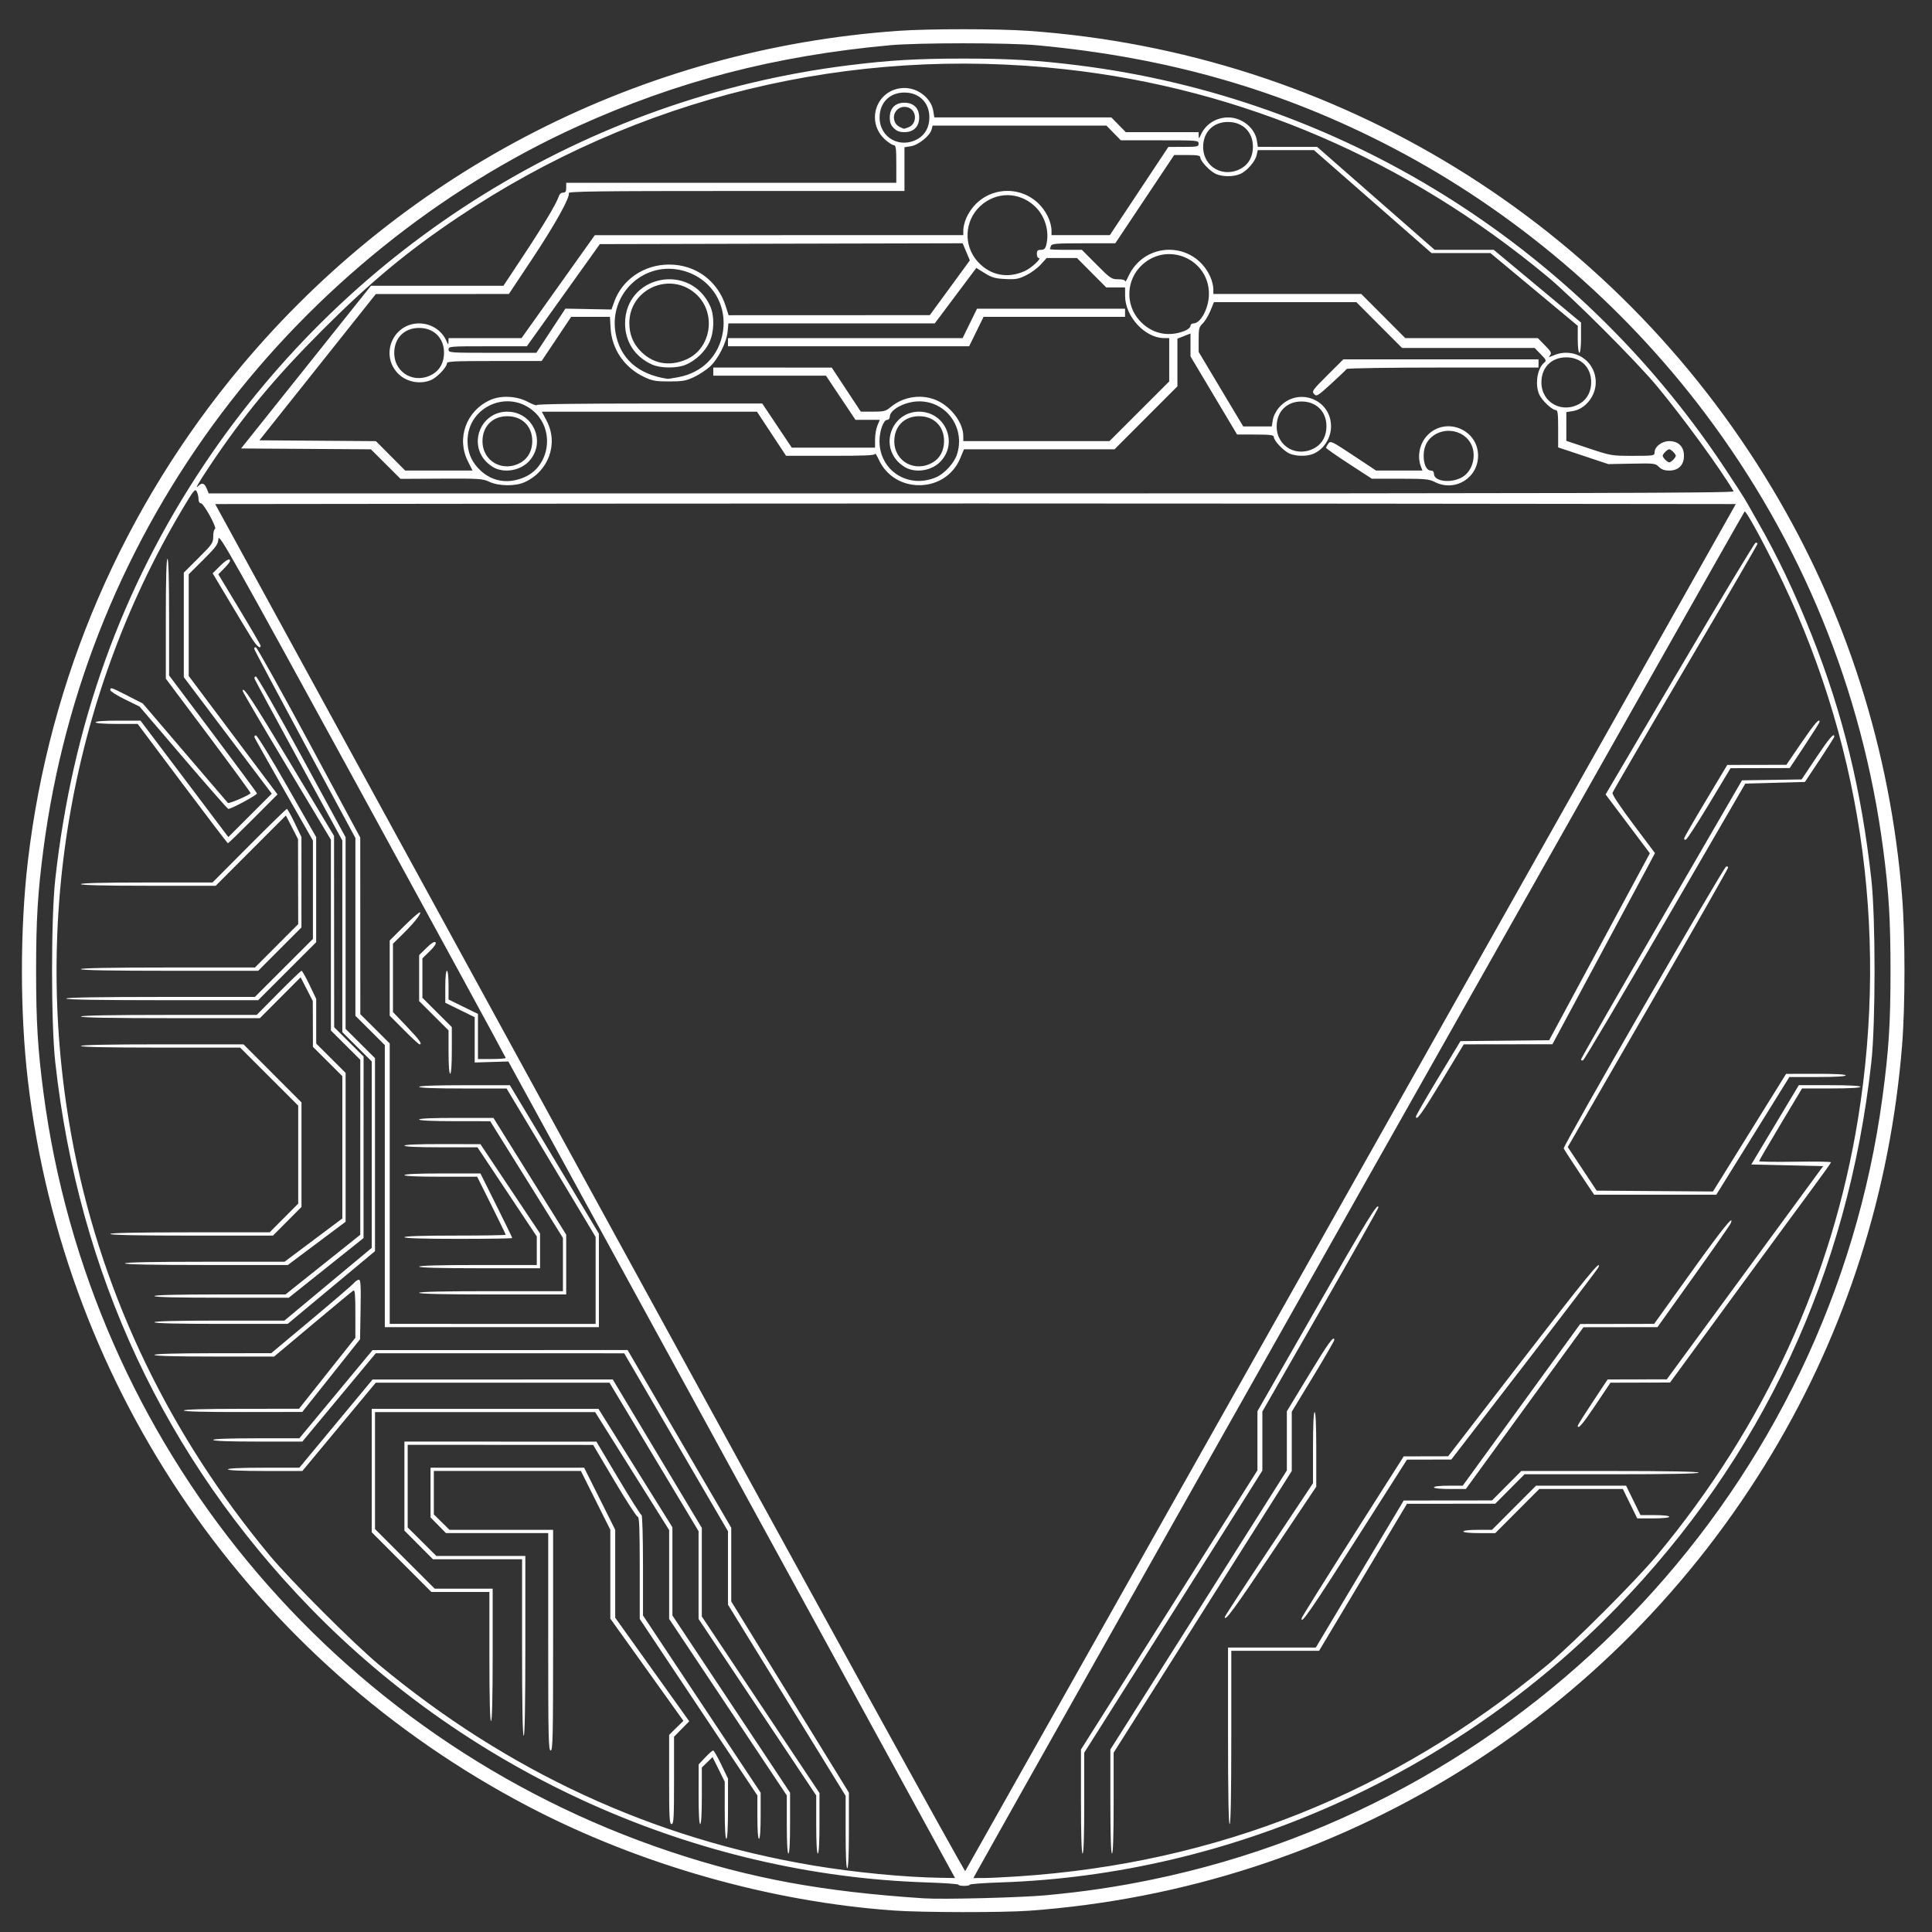 <?xml version="1.0" encoding="UTF-8" standalone="no"?>
<svg
   xmlns:dc="http://purl.org/dc/elements/1.1/"
   xmlns:cc="http://creativecommons.org/ns#"
   xmlns:rdf="http://www.w3.org/1999/02/22-rdf-syntax-ns#"
   xmlns:svg="http://www.w3.org/2000/svg"
   xmlns="http://www.w3.org/2000/svg"
   xmlns:sodipodi="http://sodipodi.sourceforge.net/DTD/sodipodi-0.dtd"
   xmlns:inkscape="http://www.inkscape.org/namespaces/inkscape"
   width="200mm"
   height="200mm"
   viewBox="0 0 200 200"
   version="1.1"
   id="cpsvg8"
   inkscape:version="1.0.2-2 (e86c870879, 2021-01-15)"
   sodipodi:docname="codeplane.svg">
  <rect x="0" y="0" width="200" height="200" fill="#333333" stroke="none"/>
  <defs
     id="defs2" />
  <sodipodi:namedview
     id="base"
     pagecolor="#ffffff"
     bordercolor="#666666"
     borderopacity="1.0"
     inkscape:pageopacity="0.0"
     inkscape:pageshadow="2"
     inkscape:zoom="0.35"
     inkscape:cx="324.8556"
     inkscape:cy="58.431581"
     inkscape:document-units="mm"
     inkscape:current-layer="layer1"
     inkscape:document-rotation="0"
     showgrid="false"
     inkscape:window-width="1267"
     inkscape:window-height="685"
     inkscape:window-x="0"
     inkscape:window-y="0"
     inkscape:window-maximized="0"
     fit-margin-top="0"
     fit-margin-left="0"
     fit-margin-right="0"
     fit-margin-bottom="0"
     scale-x="1" />
  <g
     inkscape:label="Layer 1"
     inkscape:groupmode="layer"
     id="layer1"
     transform="translate(-19.882,-11.754)">
    <path
       style="fill:#ffffff;stroke-width:0.169"
       d="m 112.413,209.53 c -12.799,-0.906 -26.299,-4.743 -37.774,-10.739 -28.723,-15.006 -48.112,-43.117 -51.873,-75.207 -0.82,-6.997 -0.82,-15.679 0,-22.677 C 24.985,81.968 32.621,64.266 44.886,49.628 61.943,29.269 86.348,16.819 112.867,14.947 c 3.193,-0.225 10.277,-0.225 13.47,0 31.906,2.252 60.474,19.807 76.959,47.293 7.704,12.844 12.269,27.153 13.488,42.278 0.331,4.104 0.331,11.353 0,15.458 -1.22,15.125 -5.785,29.434 -13.488,42.278 -16.459,27.442 -44.942,44.973 -76.842,47.295 -2.759,0.201 -11.099,0.19 -14.041,-0.018 z m 15.776,-1.582 c 3.97,-0.371 7.286,-0.862 10.987,-1.628 39.683,-8.204 70.182,-40.876 75.575,-80.959 0.662,-4.922 0.836,-7.642 0.836,-13.115 0,-5.275 -0.172,-8.122 -0.761,-12.607 C 212.664,83.199 206.379,67.816 196.404,54.558 187.803,43.126 176.616,33.616 164.039,27.046 152.662,21.102 140.823,17.692 127.215,16.439 c -2.947,-0.271 -12.278,-0.271 -15.225,0 -11.898,1.096 -21.99,3.718 -32.31,8.395 -14.262,6.464 -27.262,16.942 -36.879,29.724 -9.975,13.258 -16.26,28.641 -18.421,45.081 -0.589,4.485 -0.761,7.332 -0.761,12.607 0,5.275 0.172,8.122 0.761,12.607 4.781,36.384 30,66.931 64.872,78.578 8.319,2.778 15.789,4.153 26.291,4.839 1.966,0.128 10.022,-0.077 12.646,-0.322 z m -9.094,-1.094 c 0,-0.069 -1.503,-0.175 -3.341,-0.235 C 92.036,205.844 68.794,195.489 52.021,178.225 36.953,162.716 28.03,143.631 25.603,121.718 c -0.444,-4.003 -0.444,-14.94 0,-18.943 1.765,-15.934 6.856,-30.121 15.396,-42.905 15.284,-22.878 39.682,-37.993 66.762,-41.36 4.213,-0.524 7.089,-0.692 11.842,-0.692 4.752,0 7.629,0.168 11.842,0.692 27.114,3.371 51.455,18.463 66.789,41.411 1.108,1.659 2.224,3.392 2.48,3.851 0.256,0.46 0.75,1.331 1.098,1.936 2.048,3.558 3.902,7.455 5.662,11.904 3.178,8.032 5.11,15.965 6.129,25.162 0.443,4.003 0.443,14.94 0,18.943 -2.428,21.915 -11.349,40.996 -26.418,56.506 -16.75,17.24 -39.96,27.595 -63.648,28.395 -1.791,0.06 -3.256,0.166 -3.256,0.236 0,0.069 -0.266,0.126 -0.592,0.126 -0.326,0 -0.592,-0.057 -0.592,-0.126 z m -0.89,-1.677 c -0.302,-0.544 -10.707,-19.564 -23.124,-42.265 l -22.576,-41.275 -1.742,0.053 -1.742,0.053 v -2.345 -2.345 l -1.522,-0.747 -1.522,-0.747 v -1.657 c 0,-0.992 0.068,-1.657 0.169,-1.657 0.1,0 0.169,0.609 0.169,1.488 v 1.488 l 1.522,0.747 1.522,0.747 v 2.334 2.334 h 1.438 c 0.791,0 1.438,-0.052 1.438,-0.115 0,-0.064 -6.68,-12.33 -14.844,-27.258 C 43.813,69.184 42.543,66.925 42.497,67.528 c -0.044,0.577 -0.238,0.845 -1.565,2.166 l -1.514,1.508 v 5.263 5.263 l 4.596,6.132 4.596,6.132 -2.522,2.527 c -1.387,1.39 -2.562,2.527 -2.61,2.527 -0.049,0 -2.171,-2.78 -4.716,-6.177 l -4.628,-6.177 h -2.179 c -1.34,0 -2.179,-0.065 -2.179,-0.169 0,-0.105 0.888,-0.169 2.326,-0.169 l 2.326,6.78e-4 4.546,6.026 4.546,6.026 2.248,-2.245 2.248,-2.245 -4.553,-6.031 -4.553,-6.031 v -5.412 -5.412 l 1.522,-1.516 c 1.434,-1.427 1.522,-1.557 1.522,-2.225 0,-0.39 0.082,-0.736 0.183,-0.77 0.253,-0.084 -1.167,-2.675 -1.466,-2.675 -0.144,0 -0.239,-0.173 -0.239,-0.434 0,-0.239 -0.084,-0.592 -0.187,-0.784 -0.168,-0.314 -0.324,-0.12 -1.532,1.915 -11.714,19.729 -15.702,43.528 -11.127,66.402 3.043,15.213 9.896,29.402 20.185,41.793 2.179,2.624 8.737,9.185 11.361,11.365 13.298,11.051 28.332,17.993 44.991,20.777 4.227,0.706 9.389,1.205 13.066,1.263 l 1.563,0.025 z m -10.783,-3.771 v -3.745 l -6.09,-9.897 -6.09,-9.897 v -3.799 -3.799 l -5.37,-9.211 -5.37,-9.211 H 71.641 58.78 l -3.799,4.569 -3.799,4.569 h -4.613 c -2.963,0 -4.613,-0.061 -4.613,-0.169 0,-0.109 1.599,-0.169 4.457,-0.169 h 4.457 l 3.789,-4.565 3.789,-4.565 13.202,-0.004 13.202,-0.004 5.364,9.198 5.364,9.198 v 3.813 3.813 l 6.09,9.897 6.09,9.897 v 3.915 c 0,2.497 -0.061,3.915 -0.169,3.915 -0.108,0 -0.169,-1.361 -0.169,-3.745 z m -6.09,-0.782 -5e-5,-3.004 -6.09,-9.138 -6.09,-9.138 -6.9e-5,-4.598 -5.7e-5,-4.598 -3.83,-6.106 -3.83,-6.106 H 70.097 58.703 v 6.052 6.052 l 3.089,3.087 3.089,3.087 h 3.001 3.001 v 6.854 c 0,4.456 -0.059,6.854 -0.169,6.854 -0.11,0 -0.169,-2.341 -0.169,-6.684 v -6.684 H 67.54 64.536 l -3.086,-3.09 -3.086,-3.09 v -6.387 -6.387 h 11.737 11.737 l 3.826,6.128 3.826,6.128 v 4.564 4.564 l 6.09,9.175 6.09,9.175 v 3.148 c 0,1.986 -0.062,3.148 -0.169,3.148 -0.106,0 -0.169,-1.114 -0.169,-3.004 z m 3.045,0 -6e-5,-3.004 -6.09,-9.138 -6.09,-9.138 -6.8e-5,-4.541 -5.7e-5,-4.541 -4.609,-7.685 -4.609,-7.685 H 70.879 58.78 l -3.799,4.569 -3.799,4.569 h -3.852 c -2.455,0 -3.852,-0.061 -3.852,-0.169 0,-0.108 1.345,-0.169 3.696,-0.169 h 3.696 l 3.789,-4.565 3.789,-4.565 12.434,-0.004 12.434,-0.004 4.609,7.685 4.609,7.685 v 4.585 4.585 l 6.09,9.136 6.09,9.136 v 3.132 c 0,1.975 -0.062,3.132 -0.169,3.132 -0.106,0 -0.169,-1.114 -0.169,-3.004 z m -9.473,-1.478 v -2.959 l -0.628,-1.27 -0.628,-1.27 -0.556,0.539 -0.556,0.539 v 2.928 c 0,1.839 -0.063,2.928 -0.169,2.928 -0.107,0 -0.168,-1.139 -0.165,-3.088 l 0.005,-3.088 0.679,-0.719 c 0.373,-0.396 0.742,-0.719 0.821,-0.719 0.078,0 0.456,0.655 0.84,1.455 l 0.698,1.455 v 3.114 c 0,1.964 -0.063,3.114 -0.169,3.114 -0.106,0 -0.169,-1.099 -0.169,-2.959 z m 3.383,0.716 -5.7e-5,-2.242 -6.09,-9.138 -6.09,-9.138 -6.8e-5,-5.288 c -4.6e-5,-4.115 -0.047,-5.289 -0.212,-5.293 -0.116,-0.002 -1.201,-1.676 -2.411,-3.718 l -2.199,-3.714 -9.6,-0.005 -9.6,-0.005 v 4.277 4.277 l 1.484,1.477 1.484,1.477 h 4.606 4.606 v 9.308 c 0,6.092 -0.058,9.308 -0.169,9.308 -0.111,0 -0.169,-3.159 -0.169,-9.138 v -9.138 h -4.613 -4.613 l -1.477,-1.484 -1.477,-1.484 v -4.608 -4.608 l 9.938,0.005 9.938,0.005 2.263,3.803 c 1.245,2.092 2.33,3.803 2.411,3.803 0.081,0 0.147,2.337 0.147,5.192 v 5.192 l 6.09,9.175 6.09,9.175 v 2.386 c 0,1.478 -0.064,2.386 -0.169,2.386 -0.104,0 -0.169,-0.86 -0.169,-2.242 z m -9.135,-3.899 v -4.619 l 0.738,-0.725 0.738,-0.725 -3.783,-5.291 -3.783,-5.291 v -4.598 -4.598 l -1.523,-3.044 -1.523,-3.044 h -7.612 -7.612 v 2.249 2.249 l 0.809,0.797 0.809,0.797 h 5.365 5.365 v 11.423 c 0,10.041 -0.031,11.423 -0.254,11.423 -0.223,0 -0.254,-1.363 -0.254,-11.254 v -11.254 h -5.293 -5.293 l -0.797,-0.81 -0.797,-0.81 v -2.575 -2.575 h 7.95 7.95 l 1.608,3.214 1.608,3.214 v 4.551 4.551 l 3.832,5.36 3.832,5.36 -0.787,0.8 -0.787,0.8 v 4.521 c 0,3.906 -0.034,4.521 -0.254,4.521 -0.219,0 -0.254,-0.626 -0.254,-4.619 z M 38.91,157.769 c 0,-0.11 2.104,-0.171 5.963,-0.175 l 5.963,-0.006 2.916,-3.675 2.916,-3.675 0.001,-2.506 c 0.001,-1.961 -0.044,-2.478 -0.21,-2.378 -0.116,0.07 -2.009,1.636 -4.206,3.479 l -3.994,3.351 h -6.198 c -4.019,0 -6.198,-0.059 -6.198,-0.169 0,-0.11 2.132,-0.171 6.048,-0.175 l 6.048,-0.006 4.145,-3.466 c 2.279,-1.906 4.271,-3.617 4.425,-3.802 0.154,-0.185 0.383,-0.336 0.507,-0.337 0.183,-1.8e-4 0.216,0.592 0.173,3.08 l -0.053,3.08 -2.992,3.765 -2.992,3.765 -6.132,0.008 c -3.981,0.006 -6.132,-0.051 -6.132,-0.161 z m 20.807,-23.23 v -14.599 l -1.522,-1.516 -1.522,-1.516 v -9.201 -9.201 l -5.202,-9.659 c -2.861,-5.312 -5.228,-9.768 -5.26,-9.902 -0.034,-0.143 0.036,-0.213 0.169,-0.169 0.125,0.041 2.605,4.485 5.511,9.877 l 5.283,9.803 0.004,9.142 0.004,9.142 1.522,1.516 1.522,1.516 v 14.515 14.515 H 70.884 81.541 v -4.499 -4.499 l -4.609,-7.685 -4.609,-7.685 h -4.525 c -2.904,0 -4.525,-0.061 -4.525,-0.169 0,-0.109 1.678,-0.169 4.695,-0.169 h 4.695 l 4.609,7.685 4.609,7.685 v 4.837 4.837 H 70.799 59.719 Z m -23.852,14.092 c 0,-0.11 2.356,-0.169 6.73,-0.169 h 6.73 l 4.519,-3.763 4.519,-3.763 v -9.652 -9.652 l -1.522,-1.516 -1.522,-1.516 v -9.918 -9.918 l -4.481,-8.216 C 48.374,86.029 46.311,82.209 46.253,82.059 c -0.065,-0.169 -0.017,-0.271 0.125,-0.269 0.127,0.002 2.248,3.713 4.755,8.321 l 4.525,8.317 v 9.917 9.917 l 1.522,1.516 1.522,1.516 v 9.991 9.991 l -4.519,3.763 -4.519,3.763 h -6.9 c -4.487,0 -6.9,-0.059 -6.9,-0.169 z m 0,-2.708 c 0,-0.11 2.375,-0.169 6.786,-0.169 h 6.786 l 3.87,-3.088 3.87,-3.088 0.002,-9.057 0.002,-9.057 -1.522,-1.516 -1.522,-1.516 v -9.876 -9.876 l -4.567,-7.613 c -2.512,-4.187 -4.567,-7.689 -4.567,-7.783 0,-0.596 0.909,0.782 4.94,7.487 l 4.519,7.517 0.007,9.903 0.007,9.903 1.522,1.516 1.522,1.516 -0.002,9.396 -0.002,9.396 -3.87,3.088 -3.87,3.088 h -6.955 c -4.524,0 -6.955,-0.059 -6.955,-0.169 z m 27.405,-0.338 c 0,-0.11 2.594,-0.169 7.443,-0.169 h 7.443 v -2.756 -2.756 l -3.764,-6.041 -3.764,-6.041 -3.679,-0.004 c -2.338,-0.002 -3.679,-0.065 -3.679,-0.172 0,-0.108 1.394,-0.168 3.848,-0.166 l 3.848,0.004 3.764,6.041 3.764,6.041 v 3.095 3.095 h -7.612 c -4.962,0 -7.612,-0.059 -7.612,-0.169 z m 0,-2.708 c 0,-0.11 2.143,-0.169 6.09,-0.169 h 6.09 v -1.478 -1.478 l -3.071,-4.615 -3.071,-4.615 h -3.78 c -2.407,0 -3.78,-0.061 -3.78,-0.169 0,-0.108 1.419,-0.167 3.933,-0.162 l 3.933,0.007 3.087,4.623 3.087,4.623 v 1.8 1.8 h -6.259 c -4.06,0 -6.259,-0.059 -6.259,-0.169 z m -30.45,-0.338 c 0,-0.11 2.866,-0.169 8.259,-0.169 h 8.259 l 2.991,-2.239 2.991,-2.239 v -7.368 -7.368 l -1.522,-1.516 -1.522,-1.516 -0.008,-2.373 -0.008,-2.373 -0.628,-1.227 -0.628,-1.227 -2.11,2.116 -2.11,2.116 h -9.264 c -6.063,0 -9.264,-0.059 -9.264,-0.169 0,-0.111 3.146,-0.169 9.101,-0.169 h 9.101 l 2.261,-2.285 c 1.244,-1.257 2.315,-2.285 2.381,-2.285 0.066,0 0.434,0.655 0.818,1.455 l 0.698,1.455 v 2.314 2.314 l 1.522,1.516 1.522,1.516 v 7.706 7.706 l -2.991,2.239 -2.991,2.239 h -8.428 c -5.506,0 -8.428,-0.059 -8.428,-0.169 z m 28.927,-2.708 c 0,-0.109 1.861,-0.169 5.244,-0.169 2.884,0 5.244,-0.037 5.244,-0.084 0,-0.046 -0.665,-1.417 -1.478,-3.046 l -1.478,-2.963 h -3.766 c -2.398,0 -3.766,-0.061 -3.766,-0.169 0,-0.108 1.424,-0.169 3.935,-0.169 h 3.935 l 1.647,3.301 c 0.906,1.816 1.647,3.339 1.647,3.385 0,0.046 -2.512,0.084 -5.582,0.084 -3.609,0 -5.582,-0.06 -5.582,-0.169 z M 31.298,139.493 c 0,-0.11 2.863,-0.169 8.25,-0.169 h 8.25 l 1.477,-1.484 1.477,-1.484 v -5.075 -5.075 l -3.004,-3.002 -3.004,-3.002 h -8.245 c -5.384,0 -8.245,-0.059 -8.245,-0.169 0,-0.11 2.919,-0.169 8.418,-0.169 h 8.418 l 3.001,3.006 3.001,3.006 v 5.41 5.41 l -1.477,1.484 -1.477,1.484 h -8.419 c -5.5,0 -8.419,-0.059 -8.419,-0.169 z m 35.017,-18.83 v -2.246 l -1.522,-1.516 -1.522,-1.516 v -2.38 -2.38 l 0.761,-0.747 c 0.507,-0.498 0.817,-0.69 0.93,-0.577 0.113,0.113 -0.084,0.418 -0.591,0.916 l -0.761,0.747 v 2.041 2.041 l 1.522,1.516 1.522,1.516 v 2.415 c 0,1.497 -0.064,2.415 -0.169,2.415 -0.104,0 -0.169,-0.861 -0.169,-2.246 z m -4.613,-2.284 -1.477,-1.484 v -3.892 -3.892 l 1.517,-1.511 c 0.834,-0.831 1.567,-1.461 1.627,-1.4 0.142,0.142 -0.663,1.144 -1.863,2.32 l -0.944,0.925 v 3.537 3.537 l 1.438,1.512 c 1.331,1.4 1.64,1.833 1.307,1.833 -0.072,0 -0.795,-0.668 -1.607,-1.484 z m -34.971,-3.254 c 0,-0.111 3.369,-0.169 9.768,-0.169 h 9.768 l 3.004,-3.002 3.004,-3.002 v -5.093 -5.093 L 49.296,93.542 c -1.638,-2.873 -3.017,-5.322 -3.063,-5.443 -0.046,-0.121 0.019,-0.22 0.145,-0.218 0.126,10e-4 1.581,2.371 3.232,5.267 l 3.003,5.265 v 5.439 5.439 l -3.004,3.002 -3.004,3.002 h -9.937 c -6.512,0 -9.937,-0.058 -9.937,-0.169 z m 1.522,-3.046 c 0,-0.111 3.116,-0.169 9.01,-0.169 h 9.01 l 2.239,-2.245 2.239,-2.245 -0.008,-4.398 -0.008,-4.398 -0.628,-1.226 -0.628,-1.226 -3.634,3.638 -3.634,3.638 h -6.98 c -4.54,0 -6.98,-0.059 -6.98,-0.169 0,-0.11 2.384,-0.169 6.814,-0.169 h 6.814 l 3.792,-3.808 c 2.086,-2.094 3.844,-3.808 3.907,-3.808 0.063,0 0.428,0.655 0.812,1.455 l 0.698,1.455 v 4.678 4.678 l -2.239,2.245 -2.239,2.245 h -9.18 c -6.007,0 -9.18,-0.059 -9.18,-0.169 z m 10.609,-21.884 -4.531,-5.298 -1.517,-0.744 c -0.834,-0.409 -1.517,-0.842 -1.517,-0.963 0,-0.315 0.09,-0.286 1.809,0.593 l 1.555,0.795 4.34,5.077 c 2.387,2.792 4.4,5.14 4.472,5.217 0.102,0.109 2.039,-0.716 2.353,-1.001 0.036,-0.033 -1.924,-2.715 -4.356,-5.961 l -4.422,-5.901 v -6.203 c 0,-4.023 0.059,-6.203 0.169,-6.203 0.11,0 0.169,2.125 0.169,6.036 v 6.036 l 4.525,6.022 c 2.489,3.312 4.546,6.099 4.572,6.193 0.042,0.152 -2.65,1.607 -2.968,1.604 -0.068,-5.07e-4 -2.163,-2.385 -4.655,-5.299 z M 45.956,77.851 C 45.647,77.363 44.607,75.644 43.646,74.033 L 41.897,71.103 42.669,70.331 c 0.474,-0.474 0.85,-0.724 0.976,-0.646 0.14,0.087 -0.009,0.343 -0.479,0.825 l -0.683,0.699 2.189,3.626 c 1.204,1.994 2.189,3.689 2.189,3.765 0,0.379 -0.401,0.047 -0.905,-0.749 z M 125.269,205.996 c 20.585,-1.358 38.895,-8.672 54.803,-21.892 2.623,-2.18 9.181,-8.741 11.361,-11.365 11.07,-13.332 18.102,-28.602 20.786,-45.14 3.217,-19.825 0.232,-39.627 -8.648,-57.364 -1.526,-3.049 -2.912,-5.541 -3.081,-5.541 -0.086,0 -75.231,133.135 -79.393,140.66 l -0.45,0.814 1.042,-0.002 c 0.573,-0.001 2.184,-0.078 3.58,-0.17 z m 6.513,-7.749 v -5.383 l 9.135,-14.452 9.135,-14.452 v -3.058 -3.058 l 6.048,-10.56 c 5.354,-9.349 6.471,-11.166 6.471,-10.532 0,0.09 -2.702,4.882 -6.005,10.647 l -6.005,10.482 v 3.053 3.053 l -2.007,3.194 c -1.104,1.757 -5.252,8.328 -9.219,14.603 l -7.213,11.409 v 5.218 c 0,3.366 -0.06,5.218 -0.169,5.218 -0.109,0 -0.169,-1.907 -0.169,-5.383 z m 3.045,-9e-5 v -5.383 l 9.135,-14.446 9.135,-14.446 v -3.061 -3.061 l 2.249,-3.71 c 2.024,-3.339 2.657,-4.213 2.657,-3.666 0,0.099 -0.99,1.809 -2.199,3.799 l -2.199,3.619 v 3.069 3.069 l -9.219,14.581 -9.22,14.581 v 5.218 c 0,3.366 -0.06,5.218 -0.169,5.218 -0.109,0 -0.169,-1.907 -0.169,-5.383 z m 12.18,-6.801 v -9.138 h 4.544 4.544 l 4.549,-7.61 4.549,-7.61 4.571,-0.005 4.571,-0.005 1.515,-1.523 1.515,-1.523 h 9.181 c 6.008,0 9.181,0.058 9.181,0.169 0,0.111 -3.117,0.169 -9.012,0.169 h -9.012 l -1.515,1.523 -1.515,1.523 -4.571,0.005 -4.571,0.005 -4.549,7.61 -4.549,7.61 h -4.544 -4.544 v 8.969 c 0,5.867 -0.058,8.969 -0.169,8.969 -0.111,0 -0.169,-3.159 -0.169,-9.138 z m 7.639,-12.214 c 0.032,-0.131 2.418,-3.945 5.303,-8.476 l 5.244,-8.238 2.3,-0.005 2.3,-0.005 7.596,-9.846 c 6.781,-8.79 8.337,-10.689 7.966,-9.722 -0.059,0.153 -3.511,4.694 -7.671,10.092 l -7.565,9.814 -2.294,0.005 -2.294,0.005 -5.244,8.233 c -4.612,7.24 -5.863,9.046 -5.641,8.144 z m -7.977,-0.084 c 4e-5,-0.077 2.055,-3.225 4.567,-6.995 l 4.567,-6.854 7e-5,-3.681 c 5e-5,-2.341 0.062,-3.681 0.169,-3.681 0.108,0 0.169,1.399 0.169,3.859 v 3.859 l -4.525,6.749 c -4.013,5.985 -4.948,7.26 -4.948,6.742 z m 24.698,-8.856 c 0,-0.1 0.607,-0.169 1.483,-0.169 h 1.483 l 2.279,-2.285 2.279,-2.285 h 4.662 4.662 l 0.746,1.523 0.746,1.523 h 1.488 c 0.879,0 1.488,0.069 1.488,0.169 0,0.101 -0.665,0.169 -1.657,0.169 h -1.657 l -0.746,-1.523 -0.746,-1.523 h -4.324 -4.324 l -2.279,2.285 -2.279,2.285 h -1.652 c -0.988,0 -1.652,-0.068 -1.652,-0.169 z m -3.045,-4.569 c 0,-0.1 0.609,-0.169 1.49,-0.169 h 1.49 l 6.08,-8.37 6.08,-8.37 3.828,-0.007 3.828,-0.007 3.784,-5.274 c 3.338,-4.653 4.528,-6.128 4.153,-5.152 -0.059,0.154 -1.792,2.64 -3.851,5.523 l -3.743,5.242 -3.831,0.005 -3.831,0.005 -6.087,8.373 -6.087,8.373 h -1.652 c -0.989,0 -1.652,-0.068 -1.652,-0.169 z m 14.887,-6.382 c 0,-0.067 0.696,-1.171 1.547,-2.454 l 1.547,-2.333 3.063,-0.006 3.063,-0.006 8.093,-11.036 8.093,-11.036 -3.721,-0.085 -3.721,-0.085 2.46,-4.104 2.46,-4.104 h 3.19 c 2.014,0 3.19,0.062 3.19,0.169 0,0.106 -1.12,0.169 -3.022,0.169 h -3.022 l -2.223,3.709 c -1.222,2.04 -2.223,3.759 -2.223,3.819 0,0.061 1.675,0.086 3.722,0.056 2.047,-0.03 3.722,-0.005 3.722,0.057 -1e-4,0.061 -0.819,1.213 -1.819,2.56 -1,1.347 -4.749,6.453 -8.331,11.346 l -6.513,8.897 -3.084,0.008 -3.084,0.008 -1.528,2.285 c -1.335,1.996 -1.861,2.607 -1.861,2.164 z m 0.164,-26.202 c -0.844,-1.261 -1.57,-2.387 -1.615,-2.503 -0.095,-0.246 16.523,-29.084 16.816,-29.181 0.109,-0.036 0.198,0.017 0.198,0.118 0,0.101 -3.734,6.65 -8.298,14.553 l -8.298,14.369 1.496,2.257 1.496,2.257 6.02,0.044 6.02,0.044 3.785,-6.088 3.785,-6.088 3.087,-0.007 c 1.95,-0.005 3.087,0.056 3.087,0.162 0,0.106 -1.087,0.17 -2.918,0.171 l -2.918,0.002 -3.78,6.09 -3.78,6.09 h -6.325 -6.325 z m -16.911,-5.811 c 0,-0.098 1.036,-1.893 2.303,-3.988 l 2.303,-3.81 4.59,-0.045 4.59,-0.045 5.213,-9.678 5.213,-9.678 -2.29,-3.045 -2.29,-3.045 7.65,-12.986 c 4.208,-7.143 7.746,-13.017 7.862,-13.055 0.116,-0.038 0.211,0.003 0.211,0.092 0,0.088 -3.36,5.863 -7.466,12.833 -4.106,6.97 -7.5,12.798 -7.543,12.951 -0.048,0.172 0.781,1.422 2.159,3.258 l 2.236,2.98 -0.571,1.075 c -0.314,0.591 -2.703,5.043 -5.308,9.893 l -4.737,8.818 -4.589,0.006 -4.589,0.006 -2.269,3.753 c -2.039,3.373 -2.679,4.26 -2.679,3.712 z m 17.086,-5.903 c 0,-0.087 3.749,-6.624 8.332,-14.525 l 8.332,-14.366 3.086,-0.046 3.086,-0.046 1.526,-2.281 c 1.338,-2.001 1.859,-2.604 1.858,-2.154 -1.4e-4,0.07 -0.685,1.155 -1.522,2.411 l -1.521,2.285 -3.087,0.085 -3.087,0.085 -8.291,14.288 c -4.56,7.858 -8.386,14.319 -8.502,14.356 -0.116,0.038 -0.211,-0.004 -0.211,-0.09 z m 10.684,-22.912 c 0.032,-0.13 1.048,-1.888 2.258,-3.906 l 2.199,-3.669 3.059,-0.006 3.059,-0.006 1.561,-2.285 c 1.371,-2.007 1.879,-2.592 1.879,-2.164 0,0.067 -0.696,1.171 -1.547,2.454 l -1.547,2.333 -3.063,0.007 -3.063,0.007 -2.199,3.66 c -1.21,2.013 -2.302,3.694 -2.427,3.735 -0.132,0.044 -0.203,-0.024 -0.169,-0.161 z m -34.485,36.074 39.824,-70.653 -39.293,-0.043 c -21.611,-0.023 -57.029,-0.023 -78.706,0 l -39.413,0.043 38.761,70.859 c 22.875,41.817 38.811,70.775 38.883,70.653 0.067,-0.114 18.042,-32 39.945,-70.859 z m 39.6,-71.964 c -1.28,-2.218 -5.188,-7.585 -7.913,-10.866 -2.179,-2.624 -8.737,-9.185 -11.361,-11.365 C 165.499,28.279 148.466,20.953 130.175,18.928 107.857,16.456 85.861,21.812 67.33,34.228 c -5.241,3.511 -9.092,6.711 -14.051,11.671 -4.948,4.949 -8.174,8.835 -11.633,14.009 -1.292,1.933 -1.661,2.594 -1.18,2.112 0.331,-0.331 0.589,-0.235 0.812,0.305 l 0.21,0.508 h 78.989 c 63.144,0 78.965,-0.042 78.867,-0.212 z M 70.544,61.63 c -0.708,-0.324 -1.054,-0.347 -4.979,-0.327 l -4.218,0.022 -1.535,-1.529 -1.535,-1.529 -6.719,-0.044 -6.719,-0.044 6.721,-8.419 6.721,-8.419 6.858,-3.39e-4 6.858,-3.39e-4 2.045,-3.088 c 2.078,-3.139 3.48,-5.488 3.686,-6.177 0.067,-0.224 0.248,-0.381 0.441,-0.381 0.25,0 0.327,-0.119 0.327,-0.508 v -0.508 h 17.086 17.086 v -1.946 c 0,-1.597 -0.045,-1.946 -0.248,-1.946 -0.136,0 -0.528,-0.246 -0.871,-0.547 -2.172,-1.908 -0.894,-5.376 1.981,-5.376 1.409,0 2.757,1.08 2.964,2.374 l 0.108,0.672 h 9.163 9.163 l 0.747,0.762 0.747,0.762 h 3.771 3.771 l 0.007,0.381 c 0.006,0.335 0.034,0.32 0.233,-0.127 0.482,-1.079 1.589,-1.777 2.822,-1.777 1.409,0 2.757,1.08 2.964,2.374 l 0.108,0.672 3.066,0.002 3.066,0.002 6.085,5.328 6.085,5.328 h 3.056 3.056 l 4.519,3.763 4.519,3.763 v 1.568 c 0,0.933 -0.069,1.568 -0.169,1.568 -0.099,0 -0.169,-0.579 -0.169,-1.399 v -1.399 l -4.519,-3.763 -4.519,-3.763 -3.051,-0.002 -3.051,-0.002 -6.085,-5.328 -6.085,-5.328 h -2.909 -2.909 l -0.114,0.52 c -0.147,0.67 -1.023,1.666 -1.723,1.959 -0.699,0.292 -1.77,0.292 -2.469,0 -0.609,-0.254 -1.641,-1.339 -1.641,-1.723 0,-0.197 -0.277,-0.248 -1.352,-0.248 h -1.352 l -3.048,4.569 -3.048,4.569 h -3.279 c -2.834,0 -3.293,0.036 -3.382,0.268 -0.057,0.147 -0.103,0.3 -0.103,0.338 0,0.039 0.744,0.071 1.653,0.071 h 1.653 l 1.515,1.523 c 1.436,1.444 1.553,1.523 2.238,1.523 0.463,0 0.724,0.076 0.726,0.212 0.002,0.116 0.144,-0.098 0.316,-0.476 1.689,-3.72 6.806,-3.72 8.495,0 0.172,0.378 0.314,0.935 0.316,1.238 l 0.004,0.55 h 7.657 7.657 l 2.279,2.285 2.279,2.285 h 6.861 6.861 l 0.739,0.754 c 0.627,0.639 0.706,0.793 0.522,1.015 -0.196,0.236 -0.157,0.237 0.39,0.008 2.115,-0.884 4.34,0.556 4.34,2.809 0,1.41 -1.079,2.758 -2.373,2.965 l -0.672,0.108 v 1.487 1.487 l 2.326,0.776 c 2.295,0.765 2.356,0.776 4.567,0.776 2.145,0 2.241,-0.015 2.241,-0.346 0,-0.602 0.743,-1.177 1.522,-1.177 0.952,0 1.522,0.57 1.522,1.523 0,0.953 -0.57,1.523 -1.522,1.523 -0.492,0 -0.802,-0.11 -1.072,-0.381 -0.364,-0.365 -0.484,-0.379 -2.811,-0.334 l -2.431,0.047 -2.594,-0.865 -2.594,-0.865 v -1.932 c 0,-1.584 -0.045,-1.932 -0.248,-1.932 -0.384,0 -1.468,-1.033 -1.723,-1.642 -0.441,-1.055 -0.185,-2.67 0.514,-3.251 0.265,-0.22 0.238,-0.29 -0.346,-0.888 l -0.634,-0.65 h -6.861 -6.861 l -2.364,-2.369 -2.364,-2.369 h -7.372 -7.372 l -0.376,0.907 c -0.207,0.499 -0.563,1.083 -0.792,1.299 -0.371,0.349 -0.416,0.53 -0.416,1.668 v 1.276 l 2.306,3.856 2.306,3.856 h 1.479 1.479 l 0.108,-0.672 c 0.065,-0.405 0.325,-0.92 0.653,-1.294 1.899,-2.164 5.372,-0.892 5.372,1.967 0,1.249 -0.798,2.444 -1.914,2.866 -0.654,0.247 -1.709,0.226 -2.365,-0.049 -0.609,-0.254 -1.641,-1.339 -1.641,-1.723 0,-0.203 -0.347,-0.249 -1.903,-0.253 l -1.903,-0.005 -2.411,-4.043 -2.411,-4.043 v -1.185 -1.185 l -0.677,0.266 -0.677,0.266 v 2.469 2.469 l -3.255,3.259 -3.255,3.259 h -7.794 -7.794 l -0.382,0.923 c -0.713,1.72 -2.344,2.793 -4.247,2.793 -1.834,0 -3.414,-0.99 -4.17,-2.614 -0.217,-0.466 -0.395,-0.752 -0.396,-0.636 -10e-4,0.164 -1.035,0.211 -4.611,0.208 l -4.61,-0.003 -1.504,-2.281 -1.504,-2.281 H 87.108 75.976 l 0.498,0.948 c 1.238,2.354 0.209,5.216 -2.282,6.347 -0.958,0.435 -2.655,0.419 -3.648,-0.036 z m 3.637,-0.48 c 2.585,-1.125 3.148,-4.795 1.034,-6.744 -2.65,-2.443 -6.945,-0.589 -6.933,2.993 0.004,1.089 0.341,1.98 1.043,2.758 1.284,1.422 3.044,1.781 4.856,0.993 z m -3.045,-0.927 c -0.279,-0.125 -0.712,-0.445 -0.962,-0.713 -1.824,-1.95 -0.45,-5.14 2.214,-5.14 2.696,0 4.084,3.175 2.247,5.14 -0.852,0.912 -2.364,1.22 -3.499,0.712 z m 2.707,-0.617 c 0.728,-0.437 1.139,-1.23 1.139,-2.197 0,-1.529 -1.047,-2.57 -2.584,-2.57 -1.528,0 -2.569,1.048 -2.569,2.585 0,2.115 2.165,3.292 4.014,2.182 z m 42.968,1.544 c 0.842,-0.366 1.834,-1.448 2.124,-2.315 0.92,-2.752 -1.046,-5.541 -3.9,-5.532 -1.452,0.005 -3.045,0.844 -3.045,1.604 0,0.17 -0.118,0.309 -0.262,0.309 -0.387,0 -0.801,1.136 -0.801,2.2 0,3.081 3.005,4.987 5.885,3.733 z m -3.045,-0.927 c -0.279,-0.125 -0.712,-0.445 -0.962,-0.713 -1.824,-1.95 -0.45,-5.14 2.214,-5.14 2.696,0 4.084,3.175 2.247,5.14 -0.852,0.912 -2.364,1.22 -3.499,0.712 z m 2.707,-0.617 c 0.728,-0.437 1.139,-1.23 1.139,-2.197 0,-1.529 -1.047,-2.57 -2.584,-2.57 -1.528,0 -2.569,1.048 -2.569,2.585 0,2.115 2.165,3.292 4.014,2.182 z m -48.154,-0.098 c -1.202,-2.383 -0.175,-5.217 2.299,-6.341 1.115,-0.507 2.723,-0.433 3.885,0.179 0.521,0.274 0.948,0.427 0.948,0.338 0,-0.099 4.442,-0.16 11.669,-0.16 h 11.669 l 1.528,2.285 1.528,2.285 h 4.311 4.311 V 57.242 c 0,-0.468 0.11,-1.116 0.245,-1.438 l 0.245,-0.587 h -1.257 -1.257 l -1.528,-2.285 -1.528,-2.285 h -5.833 -5.833 v -0.423 -0.423 l 6.132,0.003 6.132,0.003 1.504,2.281 1.504,2.281 h 1.263 c 1.12,0 1.323,-0.051 1.795,-0.449 1.388,-1.172 3.39,-1.429 4.974,-0.639 1.414,0.705 2.566,2.309 2.575,3.585 l 0.004,0.55 h 7.568 7.568 l 3.089,-3.087 3.089,-3.087 V 49 46.756 l -0.55,-0.004 c -1.96,-0.013 -4.012,-2.238 -4.016,-4.354 l -0.001,-0.888 h -0.976 -0.976 l -1.515,-1.523 -1.515,-1.523 h -1.569 -1.569 l -0.607,0.672 c -0.334,0.37 -1.018,0.873 -1.52,1.119 -0.791,0.387 -1.079,0.438 -2.16,0.384 -1.046,-0.053 -1.388,-0.15 -2.12,-0.606 l -0.873,-0.543 -2.152,2.872 -2.152,2.872 h -10.681 -10.68 l -0.081,0.842 c -0.108,1.13 -0.991,2.87 -1.847,3.644 -0.383,0.346 -1.125,0.831 -1.648,1.076 -0.818,0.384 -1.175,0.446 -2.558,0.446 -1.383,0 -1.74,-0.062 -2.558,-0.446 -2.06,-0.966 -3.381,-2.883 -3.505,-5.085 l -0.065,-1.154 h -2.008 -2.008 l -1.528,2.285 -1.528,2.285 h -4.903 c -4.194,0 -4.903,0.036 -4.903,0.248 0,0.385 -1.033,1.469 -1.641,1.723 -1.173,0.49 -2.612,0.19 -3.465,-0.724 -1.83,-1.958 -0.45,-5.14 2.231,-5.14 1.216,0 2.326,0.704 2.805,1.777 0.199,0.447 0.227,0.462 0.233,0.127 l 0.007,-0.381 h 3.777 3.777 l 3.793,-5.327 3.793,-5.327 19.073,-0.004 19.073,-0.004 0.003,-0.55 c 0.002,-0.302 0.144,-0.86 0.316,-1.238 1.689,-3.72 6.806,-3.72 8.495,0 0.172,0.378 0.314,0.935 0.316,1.238 l 0.004,0.55 h 3.019 3.019 l 3.029,-4.565 3.029,-4.565 1.565,-0.004 c 1.451,-0.004 1.565,-0.029 1.565,-0.343 0,-0.329 -0.113,-0.338 -4.025,-0.338 h -4.025 l -0.747,-0.762 -0.747,-0.762 h -8.997 -8.997 l -0.101,0.401 c -0.16,0.637 -1.356,1.609 -2.133,1.733 l -0.679,0.109 v 2.263 2.263 H 96.094 c -14.368,0 -17.404,0.039 -17.333,0.224 0.158,0.412 -1.427,3.257 -3.824,6.863 l -2.376,3.575 -6.887,0.003 -6.887,0.003 -6.025,7.57 -6.025,7.57 6.03,0.044 6.03,0.044 1.513,1.521 1.513,1.521 h 3.488 3.488 l -0.481,-0.955 z m 26.923,-12.33 v -0.423 h 12.145 12.145 l 0.746,-1.523 0.746,-1.523 h 7.662 7.662 v 0.423 0.423 h -7.324 -7.324 l -0.746,1.523 -0.746,1.523 H 107.726 95.242 Z m 97.85,12.172 c 0.146,-0.146 0.266,-0.331 0.266,-0.411 0,-0.188 -0.489,-0.677 -0.677,-0.677 -0.188,0 -0.677,0.489 -0.677,0.677 0,0.188 0.489,0.677 0.677,0.677 0.08,0 0.265,-0.12 0.411,-0.266 z m -37.035,-1.268 c 0.728,-0.437 1.139,-1.23 1.139,-2.197 0,-1.529 -1.047,-2.57 -2.584,-2.57 -1.528,0 -2.569,1.048 -2.569,2.585 0,2.115 2.165,3.292 4.014,2.182 z m 27.405,-4.569 c 0.728,-0.437 1.139,-1.23 1.139,-2.197 0,-1.529 -1.047,-2.57 -2.584,-2.57 -1.528,0 -2.569,1.048 -2.569,2.585 0,2.115 2.165,3.292 4.014,2.182 z M 64.708,50.468 c 0.728,-0.437 1.139,-1.23 1.139,-2.197 0,-1.529 -1.047,-2.57 -2.584,-2.57 -1.528,0 -2.569,1.048 -2.569,2.585 0,2.115 2.165,3.292 4.014,2.182 z m 25.381,0.334 c 2.497,-0.462 4.229,-2.21 4.624,-4.668 0.5,-3.107 -1.476,-5.888 -4.593,-6.464 -3.796,-0.702 -7.149,2.608 -6.531,6.448 0.437,2.715 2.309,4.397 5.405,4.855 0.053,0.008 0.545,-0.069 1.094,-0.17 z m -2.724,-1.32 c -1.761,-0.8 -2.778,-2.358 -2.775,-4.249 0.009,-4.985 6.738,-6.35 8.81,-1.788 0.458,1.008 0.423,2.659 -0.078,3.735 -0.444,0.953 -1.358,1.836 -2.382,2.302 -0.92,0.418 -2.654,0.418 -3.575,0 z m 3.564,-0.516 c 2.585,-1.125 3.148,-4.795 1.034,-6.744 -2.65,-2.443 -6.945,-0.589 -6.933,2.993 0.004,1.089 0.341,1.98 1.043,2.758 1.284,1.422 3.044,1.781 4.856,0.993 z m -14.022,-2.975 1.504,-2.287 2.386,0.045 2.386,0.045 0.274,-0.773 c 0.828,-2.334 3.098,-3.881 5.695,-3.881 2.748,0 5.029,1.684 5.862,4.327 l 0.29,0.919 10.415,-0.004 10.415,-0.004 1.692,-2.31 c 0.93,-1.27 1.863,-2.547 2.073,-2.836 l 0.382,-0.526 -0.373,-0.884 -0.373,-0.884 -18.778,0.043 -18.778,0.043 -3.779,5.288 -3.779,5.288 h -4.052 c -3.939,0 -4.052,0.009 -4.052,0.338 0,0.33 0.113,0.338 4.544,0.338 h 4.544 z m 65.66,-0.007 c 0.302,-0.124 0.55,-0.344 0.55,-0.489 0,-0.144 0.139,-0.262 0.309,-0.262 0.76,0 1.599,-1.594 1.604,-3.046 0.012,-3.611 -4.257,-5.468 -6.922,-3.01 -1.646,1.518 -1.766,4.093 -0.269,5.751 1.243,1.376 2.999,1.769 4.729,1.057 z m -16.62,-6.161 c 0.693,-0.307 1.831,-1.359 1.47,-1.359 -0.11,0 -0.201,-0.19 -0.201,-0.423 0,-0.338 0.085,-0.423 0.42,-0.423 0.315,0 0.451,-0.116 0.544,-0.465 0.378,-1.418 -0.106,-3.061 -1.198,-4.068 -1.632,-1.505 -3.989,-1.505 -5.621,0 -1.646,1.518 -1.766,4.093 -0.269,5.751 1.286,1.424 3.057,1.784 4.856,0.987 z m 22.499,-10.677 c 0.728,-0.437 1.139,-1.23 1.139,-2.197 0,-1.529 -1.047,-2.57 -2.584,-2.57 -1.528,0 -2.569,1.048 -2.569,2.585 0,2.115 2.165,3.292 4.014,2.182 z m -33.495,-3.046 c 0.728,-0.437 1.139,-1.23 1.139,-2.197 0,-1.529 -1.047,-2.57 -2.584,-2.57 -1.528,0 -2.569,1.048 -2.569,2.585 0,2.115 2.165,3.292 4.014,2.182 z m -2.545,-1.082 c -0.306,-0.306 -0.415,-0.598 -0.415,-1.108 0,-0.953 0.57,-1.523 1.522,-1.523 0.952,0 1.522,0.57 1.522,1.523 0,0.953 -0.57,1.523 -1.522,1.523 -0.509,0 -0.802,-0.11 -1.107,-0.415 z m 1.522,-0.089 c 0.887,-0.337 0.894,-1.697 0.012,-2.033 -0.929,-0.353 -1.793,0.511 -1.439,1.442 0.132,0.347 0.398,0.553 0.96,0.746 0.017,0.006 0.228,-0.064 0.468,-0.155 z m 54.479,36.719 c -0.588,-0.3 -0.998,-0.338 -3.587,-0.338 h -2.924 l -2.369,-1.54 c -1.303,-0.847 -2.369,-1.594 -2.369,-1.66 0,-0.066 0.106,-0.265 0.236,-0.442 0.224,-0.306 0.353,-0.244 2.586,1.237 l 2.35,1.559 h 2.401 2.401 l -0.165,-0.434 c -0.395,-1.04 -0.128,-2.352 0.649,-3.183 1.879,-2.01 5.276,-0.673 5.276,2.077 0,2.323 -2.404,3.784 -4.483,2.724 z m 2.876,-0.518 c 1.117,-0.67 1.506,-2.424 0.792,-3.576 -1.003,-1.62 -3.528,-1.598 -4.491,0.038 -0.592,1.005 -0.328,2.872 0.406,2.872 0.216,0 0.332,0.115 0.332,0.328 0,0.819 1.814,1.026 2.96,0.338 z m -15.366,-8.589 c -0.255,-0.282 -0.168,-0.405 1.375,-1.943 l 1.648,-1.642 h 10.105 10.105 v 0.423 0.423 h -9.886 c -5.47,0 -9.927,0.066 -9.978,0.148 -0.05,0.081 -0.767,0.765 -1.594,1.52 -1.419,1.296 -1.517,1.355 -1.774,1.071 z"
       id="path24" />
  </g>
</svg>

